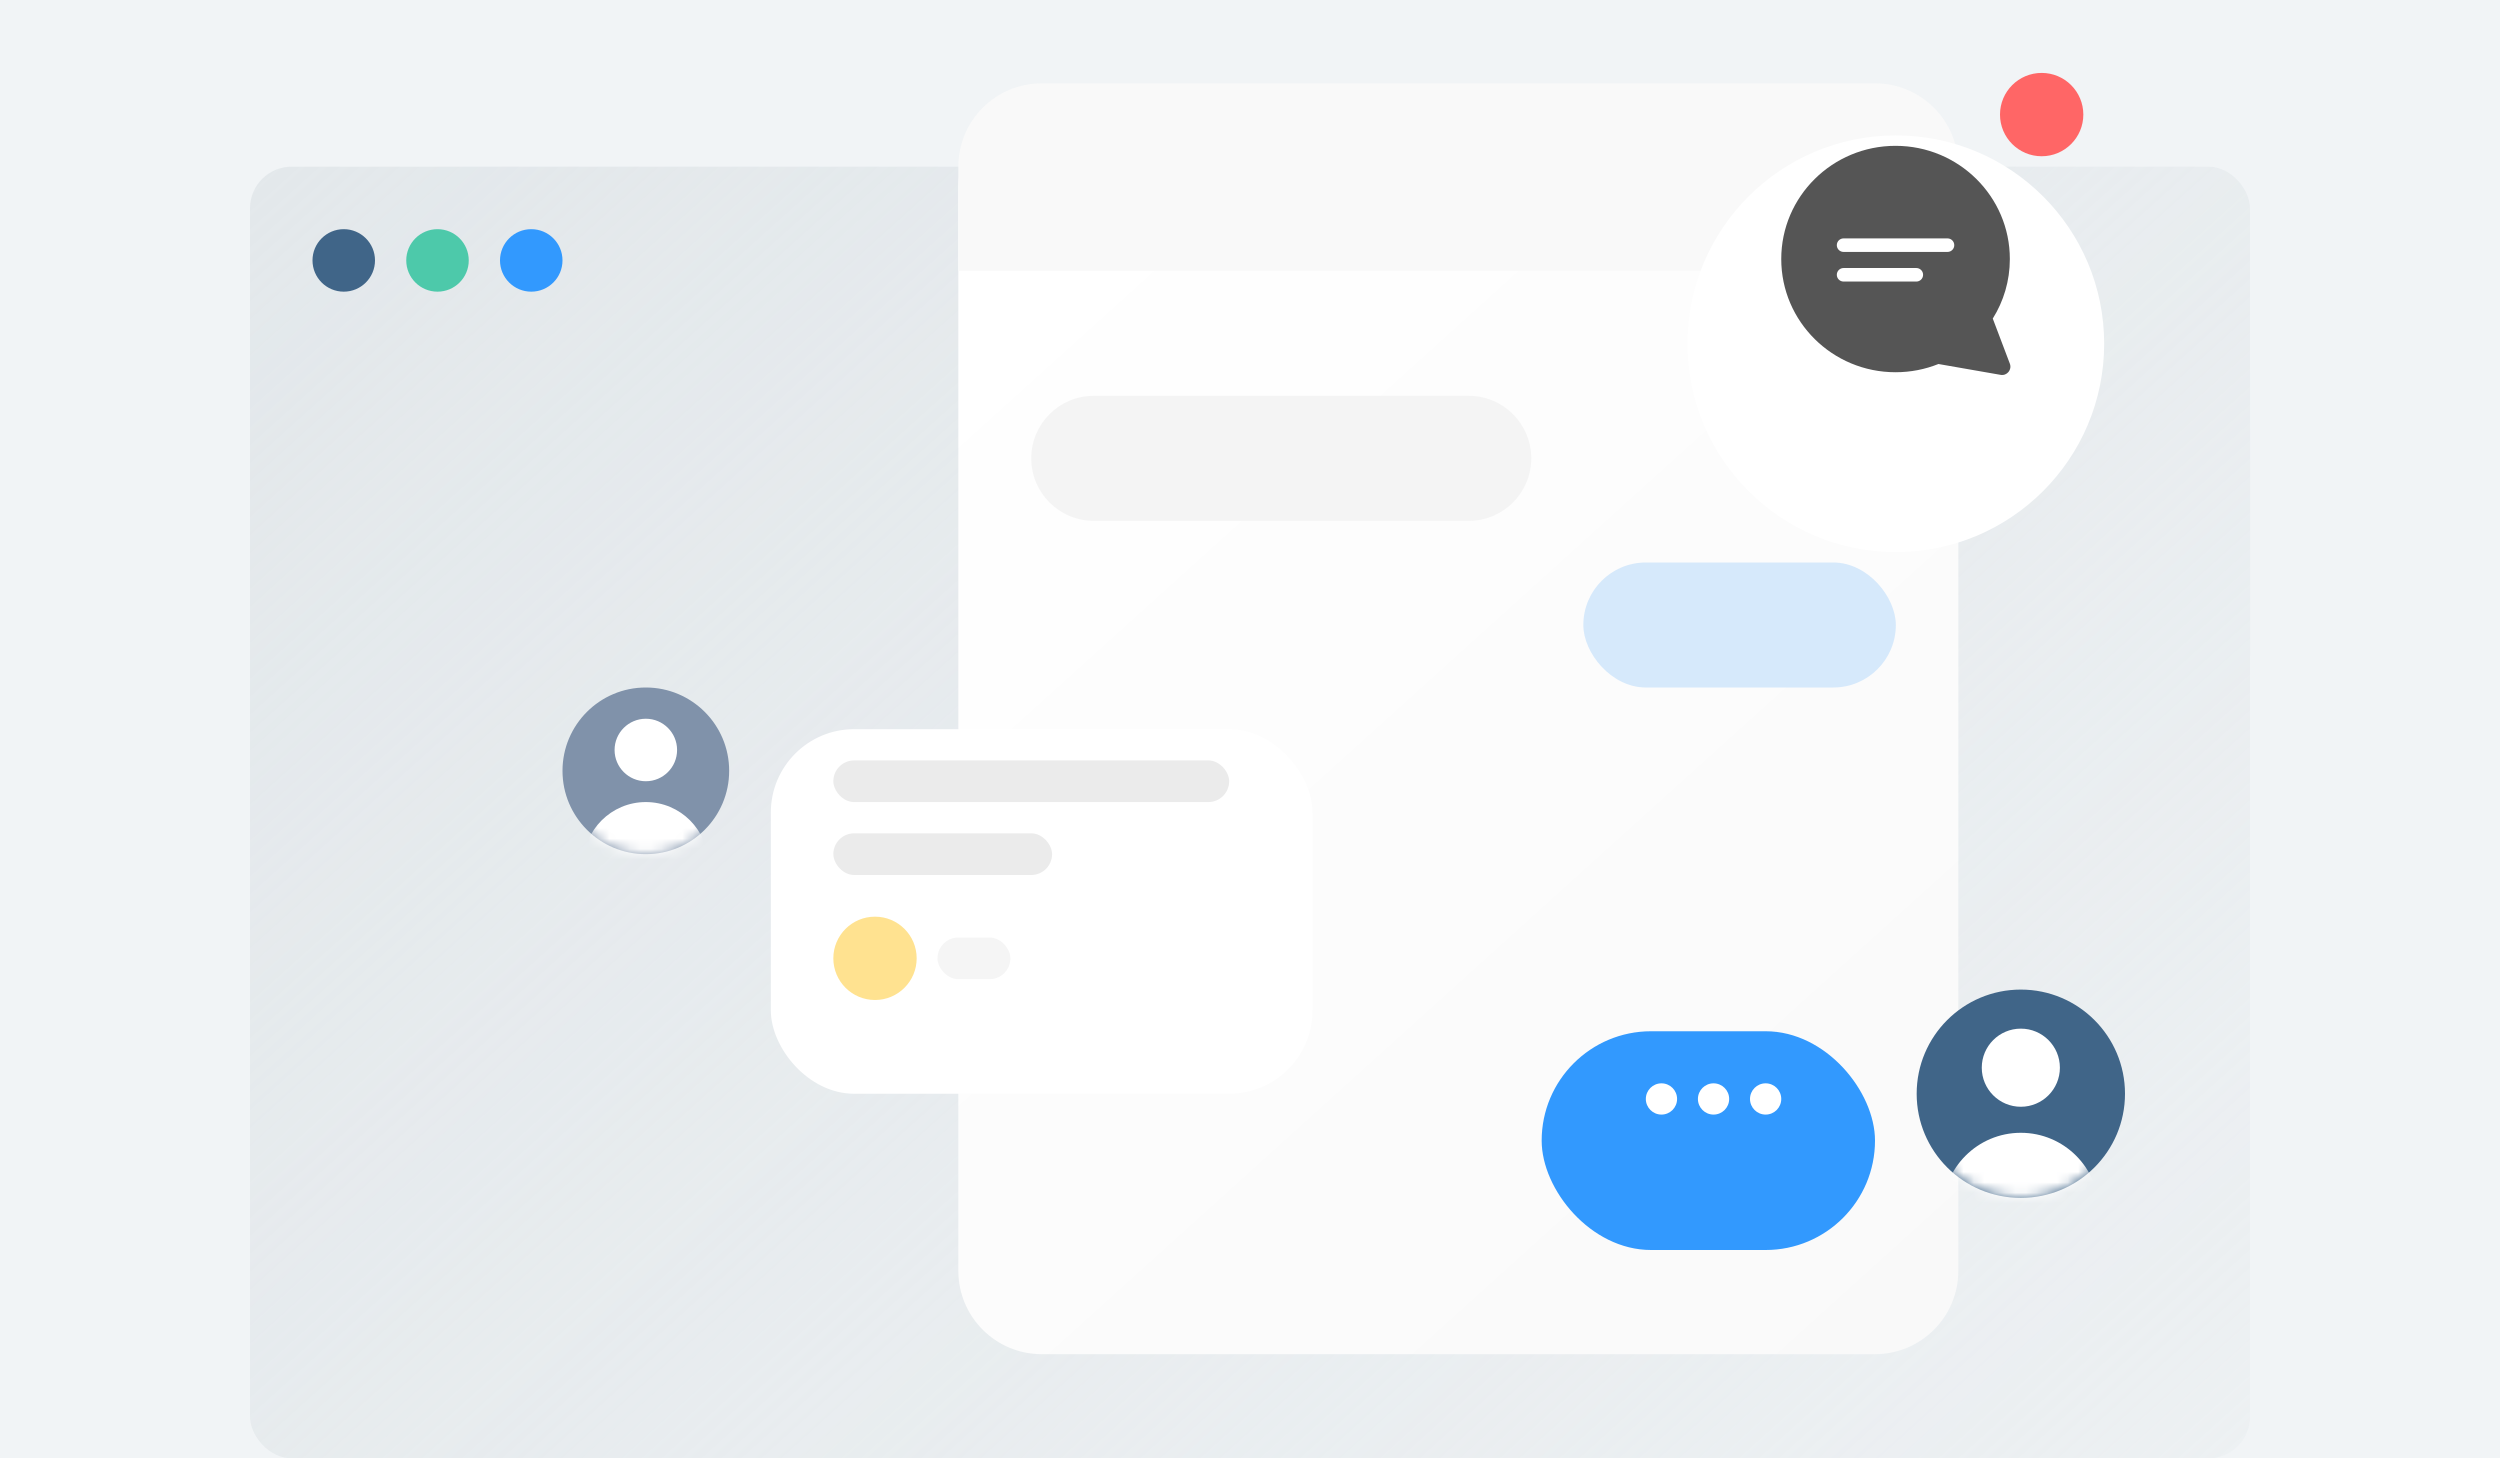<svg width="240" height="140" viewBox="0 0 240 140" fill="none" xmlns="http://www.w3.org/2000/svg">
<rect width="240" height="140" fill="#F1F4F6"/>
<rect x="24" y="16" width="192" height="124" rx="4" fill="url(#paint0_linear_286_5856)"/>
<circle cx="33" cy="25" r="3" fill="#406588"/>
<circle cx="42" cy="25" r="3" fill="#4DC9AA"/>
<circle cx="51" cy="25" r="3" fill="#3299FE"/>
<g filter="url(#filter0_d_286_5856)">
<path d="M92 16C92 11.582 95.582 8 100 8H180C184.418 8 188 11.582 188 16V120C188 124.418 184.418 128 180 128H100C95.582 128 92 124.418 92 120V16Z" fill="url(#paint1_linear_286_5856)"/>
</g>
<path d="M99 44C99 40.686 101.686 38 105 38H141C144.314 38 147 40.686 147 44C147 47.314 144.314 50 141 50H105C101.686 50 99 47.314 99 44Z" fill="#F4F4F4"/>
<rect x="152" y="54" width="30" height="12" rx="6" fill="#D6E9FB"/>
<path d="M92 16C92 11.582 95.582 8 100 8H180C184.418 8 188 11.582 188 16V26H92V16Z" fill="#F9F9F9"/>
<g filter="url(#filter1_d_286_5856)">
<circle cx="182" cy="25" r="20" fill="white"/>
</g>
<path fill-rule="evenodd" clip-rule="evenodd" d="M191.306 30.584C192.346 28.923 192.945 26.965 192.945 24.867C192.945 18.866 188.033 14 181.973 14C175.913 14 171 18.866 171 24.867C171 30.869 175.913 35.735 181.973 35.735C183.429 35.735 184.819 35.454 186.09 34.944L192.061 35.987C192.671 36.094 193.166 35.495 192.947 34.916L191.306 30.584ZM176.334 23.536C176.334 23.177 176.625 22.886 176.984 22.886H186.96C187.319 22.886 187.61 23.177 187.61 23.536C187.61 23.895 187.319 24.186 186.96 24.186H176.984C176.625 24.186 176.334 23.895 176.334 23.536ZM176.984 25.73C176.625 25.73 176.334 26.021 176.334 26.38C176.334 26.739 176.625 27.03 176.984 27.03H183.967C184.326 27.03 184.617 26.739 184.617 26.38C184.617 26.021 184.326 25.73 183.967 25.73H176.984Z" fill="#555555"/>
<circle cx="196" cy="11" r="4" fill="#FF6666"/>
<circle cx="62" cy="74" r="8" fill="#8092AA"/>
<mask id="mask0_286_5856" style="mask-type:alpha" maskUnits="userSpaceOnUse" x="54" y="66" width="16" height="16">
<circle cx="62" cy="74" r="8" fill="#8898A7"/>
</mask>
<g mask="url(#mask0_286_5856)">
<path fill-rule="evenodd" clip-rule="evenodd" d="M62 74.999C63.657 74.999 65 73.656 65 71.999C65 70.342 63.657 68.999 62 68.999C60.343 68.999 59 70.342 59 71.999C59 73.656 60.343 74.999 62 74.999ZM62 76.998C58.686 76.998 56 79.685 56 82.998V84.109C56 84.6 56.398 84.998 56.889 84.998H67.111C67.602 84.998 68 84.6 68 84.109V82.998C68 79.685 65.314 76.998 62 76.998Z" fill="white"/>
</g>
<g filter="url(#filter2_d_286_5856)">
<rect x="74" y="66" width="52" height="35" rx="8" fill="white"/>
</g>
<circle opacity="0.8" cx="84" cy="92" r="4" fill="#FFDA75"/>
<rect opacity="0.6" x="80" y="73" width="38" height="4" rx="2" fill="#DDDDDD"/>
<rect opacity="0.6" x="80" y="80" width="21" height="4" rx="2" fill="#DDDDDD"/>
<rect opacity="0.3" x="90" y="90" width="7" height="4" rx="2" fill="#DDDDDD"/>
<circle cx="194" cy="105" r="10" fill="#406588"/>
<mask id="mask1_286_5856" style="mask-type:alpha" maskUnits="userSpaceOnUse" x="184" y="95" width="20" height="20">
<circle cx="194" cy="105" r="10" fill="#3299FE"/>
</mask>
<g mask="url(#mask1_286_5856)">
<path fill-rule="evenodd" clip-rule="evenodd" d="M194 106.249C196.071 106.249 197.75 104.57 197.75 102.499C197.75 100.428 196.071 98.749 194 98.749C191.929 98.749 190.25 100.428 190.25 102.499C190.25 104.57 191.929 106.249 194 106.249ZM194 108.748C189.858 108.748 186.5 112.106 186.5 116.248V117.637C186.5 118.25 186.997 118.748 187.611 118.748H200.389C201.003 118.748 201.5 118.25 201.5 117.637V116.248C201.5 112.106 198.142 108.748 194 108.748Z" fill="white"/>
</g>
<g filter="url(#filter3_d_286_5856)">
<rect x="148" y="95" width="32" height="21" rx="10.5" fill="#3299FE"/>
</g>
<circle cx="159.5" cy="105.5" r="1.5" fill="white"/>
<circle cx="164.5" cy="105.5" r="1.5" fill="white"/>
<circle cx="169.5" cy="105.5" r="1.5" fill="white"/>
<defs>
<filter id="filter0_d_286_5856" x="84" y="2" width="112" height="136" filterUnits="userSpaceOnUse" color-interpolation-filters="sRGB">
<feFlood flood-opacity="0" result="BackgroundImageFix"/>
<feColorMatrix in="SourceAlpha" type="matrix" values="0 0 0 0 0 0 0 0 0 0 0 0 0 0 0 0 0 0 127 0" result="hardAlpha"/>
<feOffset dy="2"/>
<feGaussianBlur stdDeviation="4"/>
<feComposite in2="hardAlpha" operator="out"/>
<feColorMatrix type="matrix" values="0 0 0 0 0 0 0 0 0 0 0 0 0 0 0 0 0 0 0.08 0"/>
<feBlend mode="normal" in2="BackgroundImageFix" result="effect1_dropShadow_286_5856"/>
<feBlend mode="normal" in="SourceGraphic" in2="effect1_dropShadow_286_5856" result="shape"/>
</filter>
<filter id="filter1_d_286_5856" x="150" y="1" width="64" height="64" filterUnits="userSpaceOnUse" color-interpolation-filters="sRGB">
<feFlood flood-opacity="0" result="BackgroundImageFix"/>
<feColorMatrix in="SourceAlpha" type="matrix" values="0 0 0 0 0 0 0 0 0 0 0 0 0 0 0 0 0 0 127 0" result="hardAlpha"/>
<feOffset dy="8"/>
<feGaussianBlur stdDeviation="6"/>
<feComposite in2="hardAlpha" operator="out"/>
<feColorMatrix type="matrix" values="0 0 0 0 0 0 0 0 0 0 0 0 0 0 0 0 0 0 0.08 0"/>
<feBlend mode="normal" in2="BackgroundImageFix" result="effect1_dropShadow_286_5856"/>
<feBlend mode="normal" in="SourceGraphic" in2="effect1_dropShadow_286_5856" result="shape"/>
</filter>
<filter id="filter2_d_286_5856" x="64" y="60" width="72" height="55" filterUnits="userSpaceOnUse" color-interpolation-filters="sRGB">
<feFlood flood-opacity="0" result="BackgroundImageFix"/>
<feColorMatrix in="SourceAlpha" type="matrix" values="0 0 0 0 0 0 0 0 0 0 0 0 0 0 0 0 0 0 127 0" result="hardAlpha"/>
<feOffset dy="4"/>
<feGaussianBlur stdDeviation="5"/>
<feComposite in2="hardAlpha" operator="out"/>
<feColorMatrix type="matrix" values="0 0 0 0 0 0 0 0 0 0 0 0 0 0 0 0 0 0 0.08 0"/>
<feBlend mode="normal" in2="BackgroundImageFix" result="effect1_dropShadow_286_5856"/>
<feBlend mode="normal" in="SourceGraphic" in2="effect1_dropShadow_286_5856" result="shape"/>
</filter>
<filter id="filter3_d_286_5856" x="146" y="95" width="36" height="27" filterUnits="userSpaceOnUse" color-interpolation-filters="sRGB">
<feFlood flood-opacity="0" result="BackgroundImageFix"/>
<feColorMatrix in="SourceAlpha" type="matrix" values="0 0 0 0 0 0 0 0 0 0 0 0 0 0 0 0 0 0 127 0" result="hardAlpha"/>
<feMorphology radius="2" operator="erode" in="SourceAlpha" result="effect1_dropShadow_286_5856"/>
<feOffset dy="4"/>
<feGaussianBlur stdDeviation="2"/>
<feComposite in2="hardAlpha" operator="out"/>
<feColorMatrix type="matrix" values="0 0 0 0 0.247 0 0 0 0 0.557 0 0 0 0 0.863 0 0 0 0.2 0"/>
<feBlend mode="normal" in2="BackgroundImageFix" result="effect1_dropShadow_286_5856"/>
<feBlend mode="normal" in="SourceGraphic" in2="effect1_dropShadow_286_5856" result="shape"/>
</filter>
<linearGradient id="paint0_linear_286_5856" x1="24" y1="16" x2="242.776" y2="258.846" gradientUnits="userSpaceOnUse">
<stop stop-color="#E3E8EB"/>
<stop offset="1" stop-color="#E3E8EB" stop-opacity="0"/>
</linearGradient>
<linearGradient id="paint1_linear_286_5856" x1="92" y1="25.213" x2="186.281" y2="129.553" gradientUnits="userSpaceOnUse">
<stop stop-color="white"/>
<stop offset="1" stop-color="#F9F9F9"/>
</linearGradient>
</defs>
</svg>
